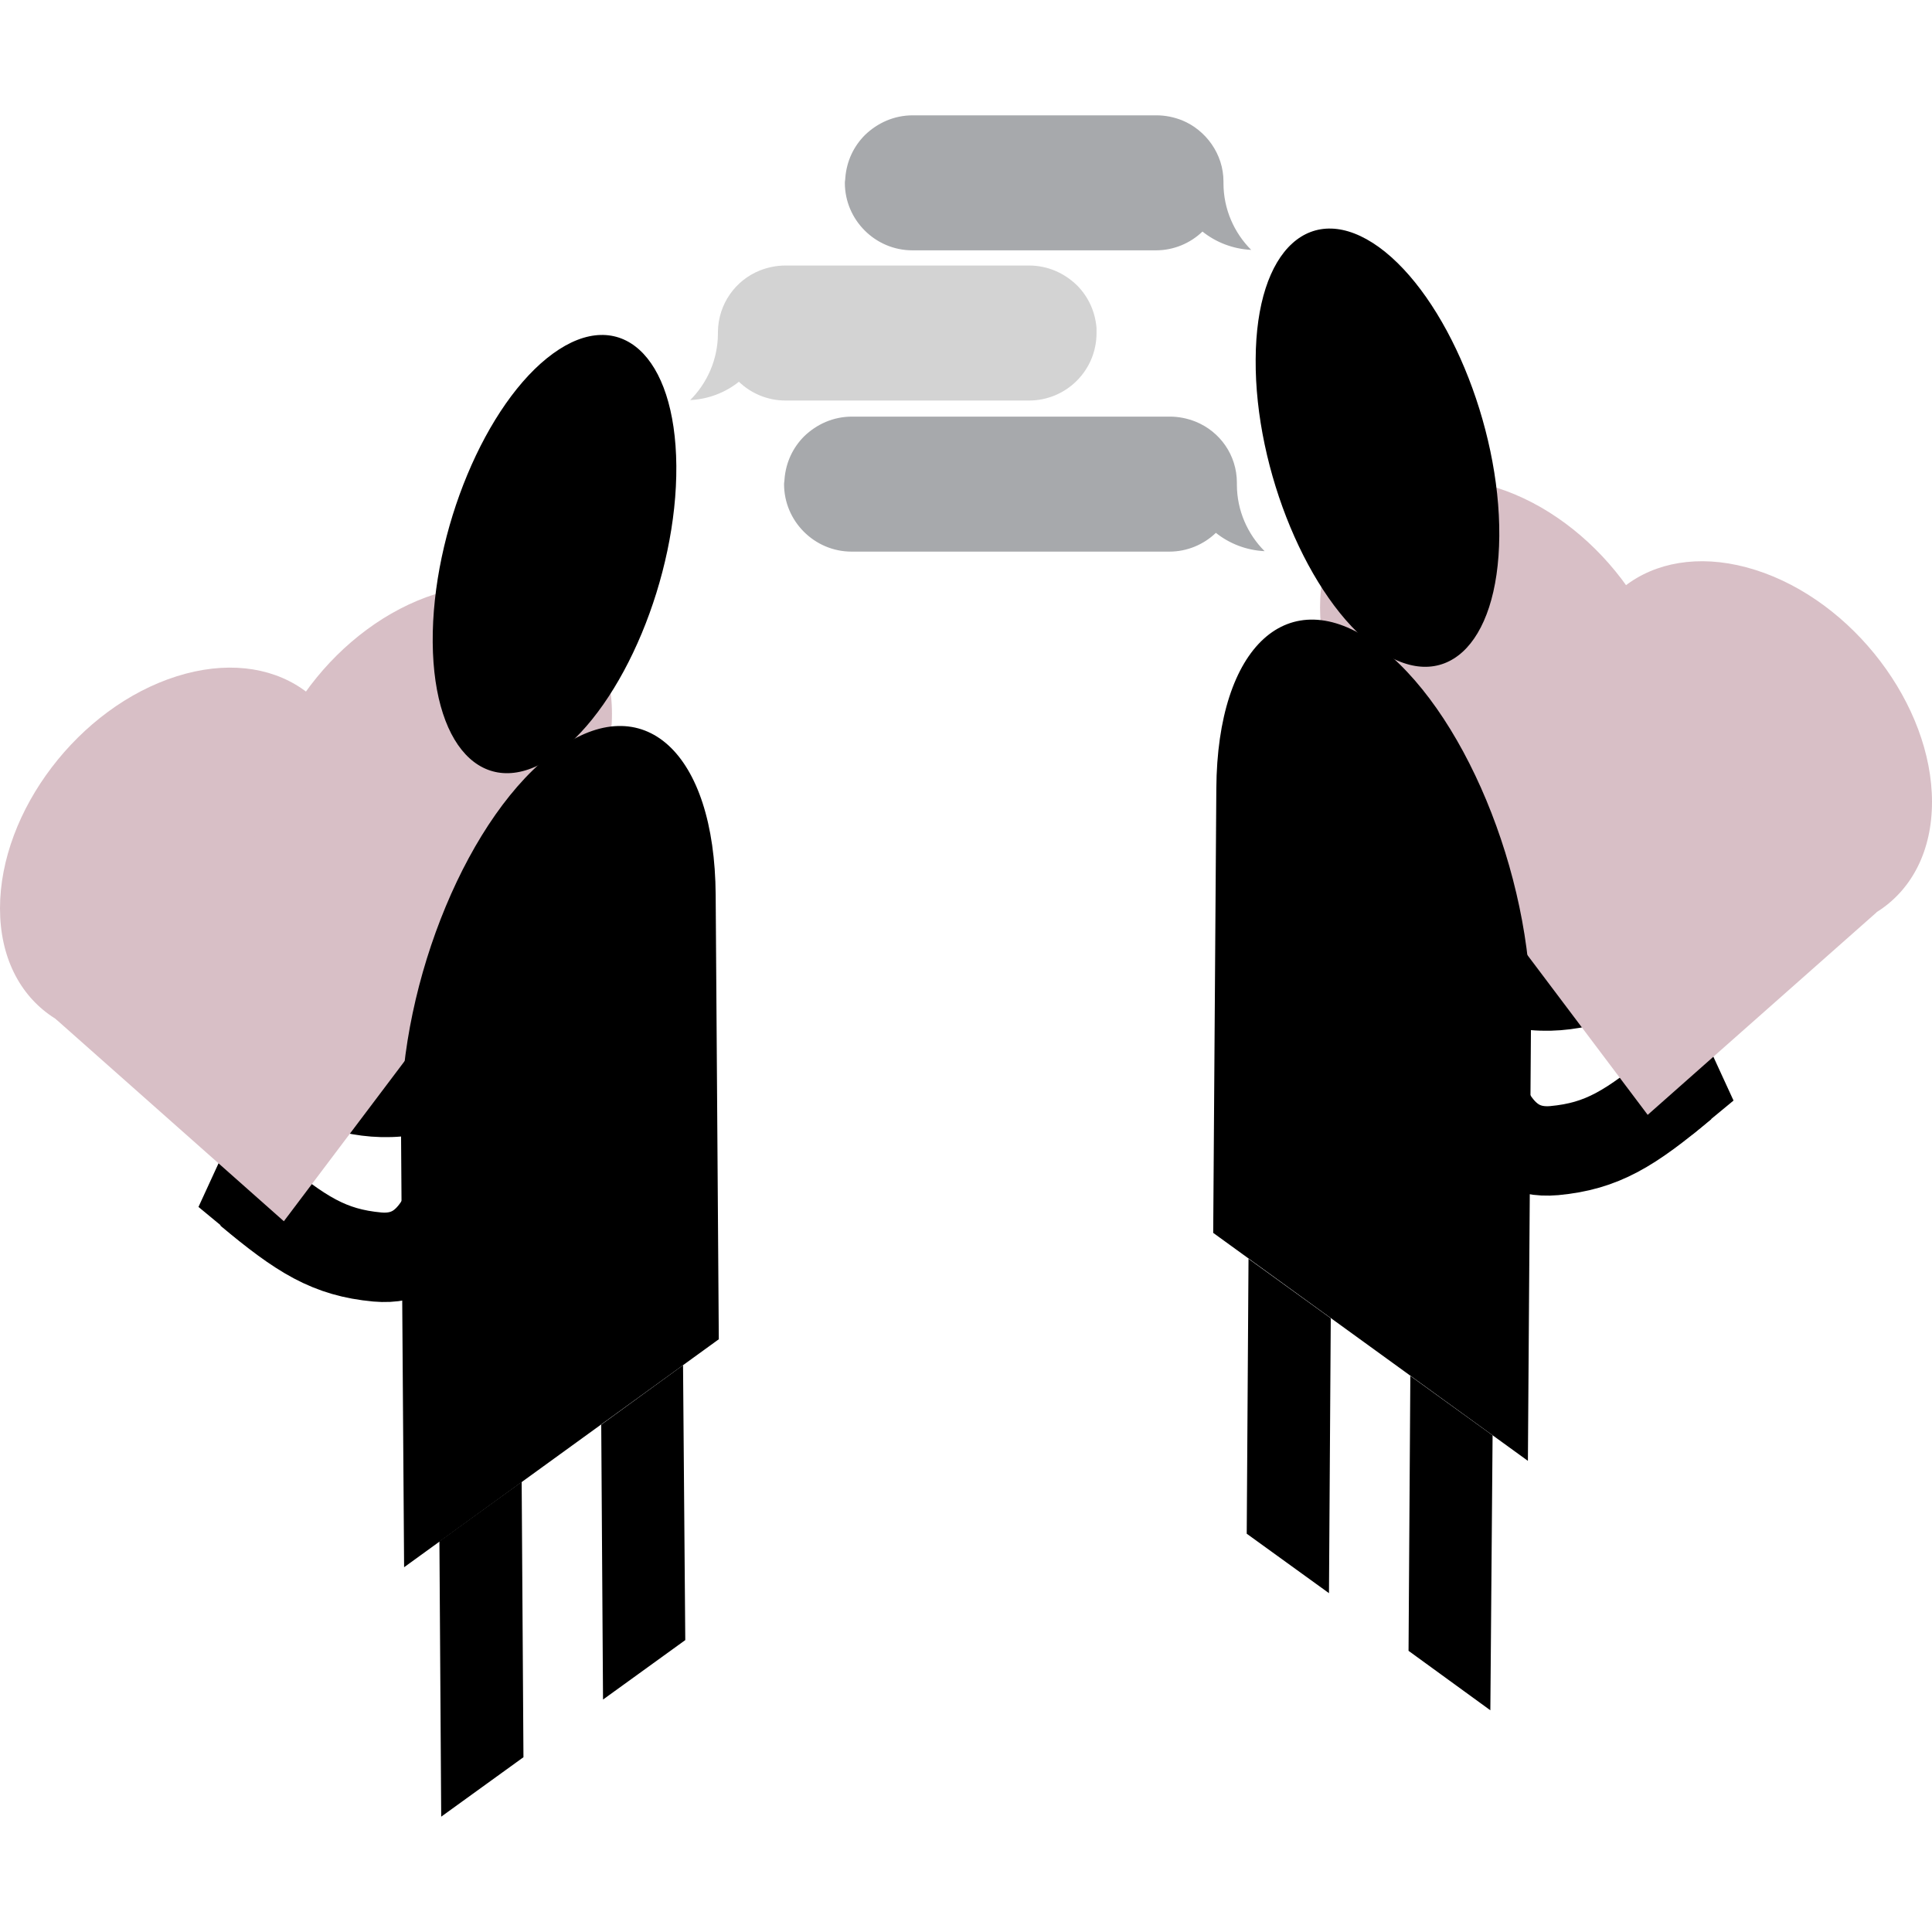 <?xml version="1.0" encoding="utf-8"?>
<!-- Generator: Adobe Illustrator 19.2.0, SVG Export Plug-In . SVG Version: 6.00 Build 0)  -->
<svg version="1.1" id="Layer_1" xmlns="http://www.w3.org/2000/svg" xmlns:xlink="http://www.w3.org/1999/xlink" x="0px" y="0px"
	 viewBox="0 0 432.2 432.2" style="enable-background:new 0 0 432.2 432.2;" xml:space="preserve">
<style type="text/css">
	.st0{fill:none;stroke:#000000;stroke-width:20;stroke-miterlimit:10;}
	.st1{fill:#D8BFC6;}
	.st2{fill:#A7A9AC;}
	.st3{fill:#D3D3D3;}
</style>
<g>
	<path class="st0" d="M103.2,264.4c-2.8,4.1-5.4,18-18.8,16.8c-10.7-1-17-4.9-28.7-14.7"/>
	<polygon points="44.4,270 53.6,277.6 62.1,258.8 53,251.3 	"/>
</g>
<g>
	<path class="st0" d="M115.5,227.4c-2.8,4.1-10,13.6-22.7,16.3c-10.3,2.2-18.3-1.4-23.8-3.2"/>
	<polygon points="53.9,245.8 70.4,251.6 79,233.2 62.4,227.4 	"/>
</g>
<g>
	<path class="st1" d="M79,178.1c0,21.7-17.7,45-39.5,51.9S0,225,0,203.2s17.7-45,39.5-51.9S79,156.4,79,178.1z"/>
	<path class="st1" d="M136.9,159.7c0,21.7-17.7,45-39.5,51.9s-39.5-5.1-39.5-26.8s17.7-45,39.5-51.9S136.9,138,136.9,159.7z"/>
	<polygon class="st1" points="12.4,227.9 63.5,273.2 124.5,192.3 68.4,176.5 	"/>
</g>
<g>
	<path d="M151.3,104.2c0.2,24.8-11.9,53.7-26.9,64.6s-27.4-0.3-27.6-25.1c-0.2-24.8,11.9-53.7,26.9-64.6S151.1,79.4,151.3,104.2z"/>
	<path d="M160.8,299.6l-70.4,51l-0.7-99.4c-0.2-32,15.3-69.3,34.8-83.4l0,0c19.4-14.1,35.4,0.4,35.6,32.4L160.8,299.6z"/>
	<polygon points="117.1,393.1 98.7,406.4 98.3,344.8 116.7,331.5 	"/>
	<polygon points="153.3,366.9 134.9,380.2 134.5,318.7 152.8,305.4 	"/>
</g>
<g id="XMLID_1_">
	<path class="st2" d="M264.4,26.9c-1.8-0.7-3.7-1.1-5.7-1.1h-54.5c-4.2,0-7.9,1.7-10.7,4.4c-2.5,2.5-4.1,5.8-4.4,9.6
		c0,0.4-0.1,0.7-0.1,1.1c0,8.3,6.8,15.1,15.1,15.1h54.5c4,0,7.7-1.6,10.4-4.2c3,2.4,6.8,3.9,10.9,4.1c-3.8-3.8-6.2-9.1-6.2-14.9
		c0-0.1,0-0.1,0-0.2c0-0.1,0-0.1,0-0.2C273.7,34.5,269.8,29.1,264.4,26.9z"/>
</g>
<g id="XMLID_2_">
	<path class="st3" d="M170,60.5c1.8-0.7,3.7-1.1,5.7-1.1h54.5c4.2,0,7.9,1.7,10.7,4.4c2.5,2.5,4.1,5.8,4.4,9.6c0,0.4,0,0.7,0,1.1
		c0,8.4-6.8,15.1-15.1,15.1h-54.5c-4,0-7.7-1.6-10.4-4.2c-3,2.4-6.8,3.9-10.9,4.1c3.8-3.8,6.2-9.1,6.2-14.9c0-0.1,0-0.1,0-0.2
		c0-0.1,0-0.1,0-0.2C160.7,68,164.5,62.7,170,60.5z"/>
</g>
<g id="XMLID_3_">
	<path class="st2" d="M267.4,94.3c-1.8-0.7-3.7-1.1-5.7-1.1h-71.1c-4.2,0-7.9,1.7-10.7,4.4c-2.5,2.5-4.1,5.8-4.4,9.6
		c0,0.4-0.1,0.7-0.1,1.1c0,8.3,6.8,15.1,15.1,15.1h71.1c4,0,7.7-1.6,10.4-4.2c3,2.4,6.8,3.9,10.9,4.1c-3.8-3.8-6.2-9.1-6.2-14.9
		c0-0.1,0-0.1,0-0.2s0-0.1,0-0.2C276.7,101.8,272.9,96.5,267.4,94.3z"/>
</g>
<g>
	<path class="st0" d="M328.9,240.6c2.8,4.1,5.4,18,18.8,16.8c10.7-1,17-4.9,28.7-14.7"/>
	<polygon points="387.8,246.2 378.6,253.8 370.1,235.1 379.2,227.5 	"/>
</g>
<g>
	<path class="st0" d="M316.7,203.6c2.8,4.1,10,13.6,22.7,16.3c10.3,2.2,18.3-1.4,23.8-3.2"/>
	<polygon points="378.3,222 361.7,227.8 353.2,209.4 369.8,203.6 	"/>
</g>
<g>
	<path class="st1" d="M353.2,154.3c0,21.7,17.7,45,39.5,51.9s39.5-5.1,39.5-26.8s-17.7-45-39.5-51.9S353.2,132.6,353.2,154.3z"/>
	<path class="st1" d="M295.3,135.9c0,21.7,17.7,45,39.5,51.9c21.8,6.9,39.5-5.1,39.5-26.8s-17.7-45-39.5-51.9
		C313,102.2,295.3,114.2,295.3,135.9z"/>
	<polygon class="st1" points="419.8,204.1 368.6,249.4 307.7,168.5 363.7,152.7 	"/>
</g>
<g>
	<path d="M280.9,80.4c-0.2,24.8,11.9,53.7,26.9,64.6c15.1,10.9,27.4-0.3,27.6-25.1s-11.9-53.7-26.9-64.6
		C293.4,44.4,281,55.6,280.9,80.4z"/>
	<path d="M271.4,275.8l70.4,51l0.7-99.4c0.2-32-15.3-69.3-34.8-83.4l0,0c-19.4-14.1-35.4,0.4-35.6,32.4L271.4,275.8z"/>
	<polygon points="315.1,369.3 333.4,382.6 333.9,321.1 315.5,307.8 	"/>
	<polygon points="278.9,343.1 297.3,356.4 297.7,294.9 279.3,281.6 	"/>
</g>
</svg>
